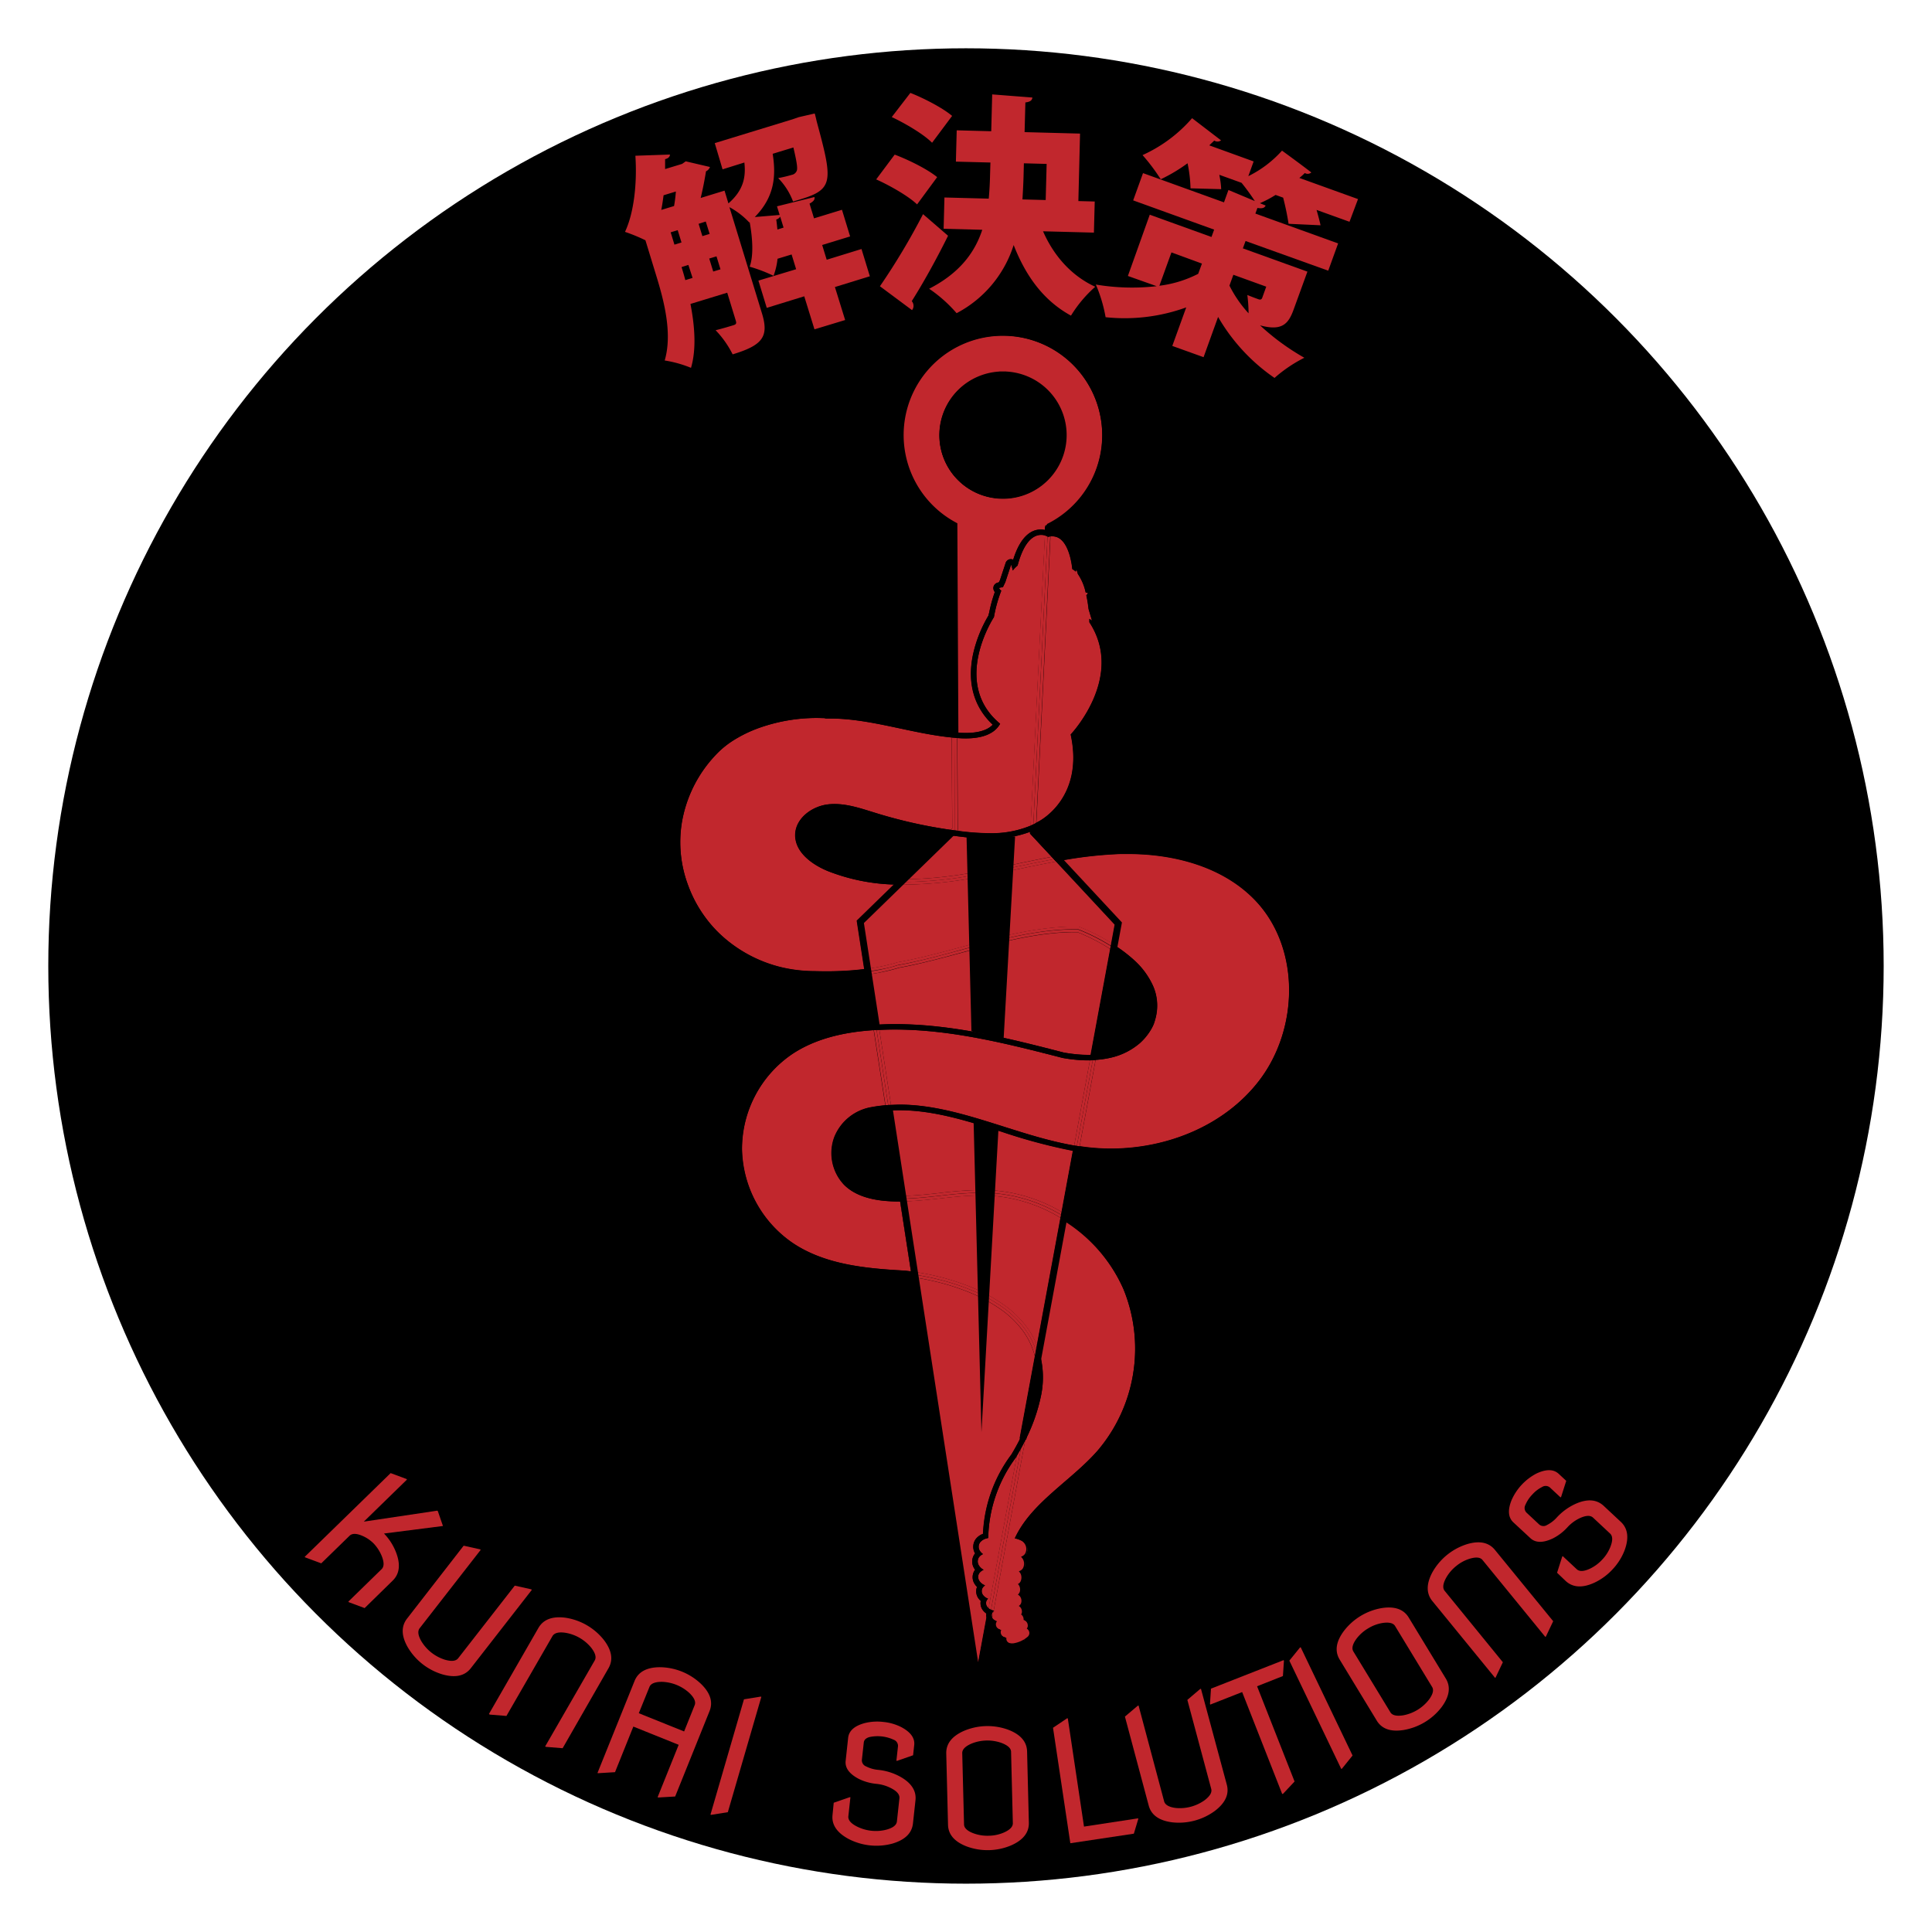 <svg viewBox="0 0 566.93 566.93" xmlns="http://www.w3.org/2000/svg"><circle cx="283.46" cy="283.46" r="269.29"/><path d="m89.4 456.86 25.23-24.59 4.63 1.72.17.17-12.67 12.35 21.57-3.22.16.17 1.49 4.33-17.3 2.21a16.45 16.45 0 0 1 3.5 5.44q2.11 5.39-.94 8.37l-8.24 8.07-4.63-1.72-.16-.17 9.77-9.53c.77-.75.77-2.07 0-3.95a12 12 0 0 0 -2.29-3.54 10.37 10.37 0 0 0 -3.16-2.2c-1.86-.85-3.21-.88-4-.07l-8.26 8.05-4.71-1.75z" fill="#c1272d"/><path d="m136.06 453.57 4.82 1.07.18.15-17.91 23c-.66.85-.48 2.16.55 3.91a12.44 12.44 0 0 0 6.82 5.32q2.94.86 3.93-.42l16.61-21.31 4.82 1.08.19.15-17.91 23q-2.64 3.39-8.21 1.85a17.68 17.68 0 0 1 -10.3-8q-2.85-5-.2-8.41z" fill="#c1272d"/><path d="m143.48 502.94 14.52-25.24q2.15-3.72 7.87-3a17.75 17.75 0 0 1 11.32 6.52q3.51 4.58 1.37 8.3l-13.46 23.48-4.93-.4-.2-.12 14.55-25.24c.54-.93.17-2.2-1.09-3.8a12.4 12.4 0 0 0 -7.49-4.31q-3-.45-3.84 1l-13.49 23.4-4.92-.4z" fill="#c1272d"/><path d="m175.32 520.28 10.88-27q1.61-4 7.38-4.05a17.8 17.8 0 0 1 12.11 4.88q4.13 4 2.52 8l-10.09 25.06-4.93.29-.22-.09 6.18-15.37-13.3-5.35-5.38 13.38-4.93.3zm12.13-17.55 13.3 5.35 3.1-7.72c.4-1-.13-2.2-1.61-3.61a12.5 12.5 0 0 0 -8-3.23c-2 0-3.26.49-3.66 1.49z" fill="#c1272d"/><path d="m208.48 532.49 9.83-33.84 4.88-.79.22.07-9.83 33.84-4.87.78z" fill="#c1272d"/><path d="m244.65 529 4.67-1.62h.23l-.61 5.6c-.11 1.08.73 2.09 2.53 3a12.39 12.39 0 0 0 8.6.93c2-.54 3-1.35 3.12-2.42l.74-6.8c.11-1.09-.73-2.1-2.53-3a11.66 11.66 0 0 0 -4.22-1.23 15 15 0 0 1 -5.18-1.46q-4.19-2.21-3.85-5.29l.73-6.75q.34-3.12 4.89-4.34a15.06 15.06 0 0 1 5.43-.33 14.82 14.82 0 0 1 5.22 1.49q4.19 2.21 3.85 5.29l-.33 3-4.66 1.62h-.24l.47-4.27a1.92 1.92 0 0 0 -1.27-1.91 11.29 11.29 0 0 0 -7.12-.78c-1 .29-1.57.82-1.65 1.6l-.56 5.11a1.92 1.92 0 0 0 1.27 1.91 9.54 9.54 0 0 0 3.5 1 16.9 16.9 0 0 1 6.36 1.94q5.06 2.77 4.6 7l-.74 6.79c-.31 2.84-2.31 4.8-6 5.9a17.8 17.8 0 0 1 -13-1.41q-5.06-2.78-4.6-7z" fill="#c1272d"/><path d="m278.19 535.46-.52-20.9q-.1-4.3 5.17-6.64a17.73 17.73 0 0 1 13.05-.33c3.59 1.38 5.43 3.51 5.5 6.37l.52 20.91q.1 4.29-5.17 6.63a17.73 17.73 0 0 1 -13.05.33c-3.59-1.38-5.43-3.5-5.5-6.37zm4.7-.12c0 1.07 1 2 2.91 2.68a11.8 11.8 0 0 0 4.34.66 11.49 11.49 0 0 0 4.3-.88c1.88-.8 2.8-1.74 2.77-2.82l-.52-20.9q0-1.59-2.91-2.67a12.43 12.43 0 0 0 -8.64.21c-1.88.8-2.8 1.74-2.78 2.82z" fill="#c1272d"/><path d="m314.08 540.88-5.08-33.88 4.11-2.76h.23l4.75 31.76 15.91-2.43v.24l-1.28 4.27z" fill="#c1272d"/><path d="m330.1 503.72 3.77-3.19.23-.06 7.51 28.14c.28 1 1.43 1.69 3.45 1.93a12.52 12.52 0 0 0 8.36-2.23q2.44-1.83 2-3.39l-7-26.1 3.76-3.2.23-.06 7.59 28.15q1.11 4.14-3.47 7.66a17.86 17.86 0 0 1 -12.62 3.37c-3.82-.51-6.09-2.15-6.83-4.91z" fill="#c1272d"/><path d="m376.25 526.43-11.75-29.91-9.36 3.68-.08-.22.29-4.46 21.32-8.37.09.22-.3 4.45-7.58 3 11 27.95-3.38 3.6z" fill="#c1272d"/><path d="m393.58 519.08-15.23-31.78 3.11-3.84.21-.1 15.23 31.78-3.11 3.86z" fill="#c1272d"/><path d="m404 504.9-10.88-17.9q-2.24-3.68 1.18-8.33a17.72 17.72 0 0 1 11.16-6.79q5.7-.89 7.93 2.79l10.86 17.87q2.24 3.66-1.17 8.33a17.76 17.76 0 0 1 -11.16 6.78q-5.7.92-7.92-2.75zm4-2.44c.55.91 1.83 1.2 3.85.87a12.39 12.39 0 0 0 7.39-4.49q1.85-2.44 1-3.82l-10.86-17.87c-.55-.91-1.84-1.2-3.86-.87a11.68 11.68 0 0 0 -4.09 1.58 11.83 11.83 0 0 0 -3.3 2.91c-1.22 1.63-1.56 2.9-1 3.83z" fill="#c1272d"/><path d="m438.74 492.38-18.43-22.56q-2.71-3.33 0-8.42a17.78 17.78 0 0 1 10.12-8.26q5.52-1.67 8.25 1.67l17.09 20.92-2.12 4.46-.19.15-18.42-22.56q-1-1.26-3.94-.33a11.62 11.62 0 0 0 -3.84 2.13 11.79 11.79 0 0 0 -2.86 3.34q-1.49 2.67-.46 3.92l17.06 20.93-2.12 4.46z" fill="#c1272d"/><path d="m456.91 461.51 1.5-4.71.16-.17 4.12 3.85q1.19 1.11 3.95-.2a11.79 11.79 0 0 0 3.52-2.63 11.58 11.58 0 0 0 2.38-3.69c.75-1.9.72-3.21-.07-3.95l-5-4.67q-1.2-1.12-4 .2a11.79 11.79 0 0 0 -3.52 2.63 14.65 14.65 0 0 1 -4.32 3.29q-4.28 2-6.54-.09l-5-4.64q-2.29-2.14-.54-6.51a16.13 16.13 0 0 1 7.32-7.83q4.26-2 6.53.1l2.2 2.05-1.5 4.7-.16.17-3.14-2.93a1.93 1.93 0 0 0 -2.29-.13 9.63 9.63 0 0 0 -2.88 2.22 9.86 9.86 0 0 0 -2 3 1.93 1.93 0 0 0 .29 2.28l3.76 3.51a1.91 1.91 0 0 0 2.29.13 9.68 9.68 0 0 0 2.87-2.21 17 17 0 0 1 5.37-3.93q5.25-2.39 8.4.55l5 4.67q3.12 2.91 1.12 8.34a17.12 17.12 0 0 1 -3.55 5.62 16.92 16.92 0 0 1 -5.37 3.92q-5.25 2.39-8.4-.55z" fill="#c1272d"/><path d="m256.51 240.11-1.22-.38c-3.44-1.08-7-2.19-10.43-2.19a15.35 15.35 0 0 0 -1.68.09c-3.89.44-8.16 3.35-8.25 7.29-.13 5.26 6.61 8.4 8.69 9.24a56.5 56.5 0 0 0 20.53 3.84l13.42-13.06a145.64 145.64 0 0 1 -21.06-4.83z" fill="none"/><path d="m303.84 409.53a25.09 25.09 0 0 0 .59-6.31l-2.29 12.36a45 45 0 0 0 1.7-6.05z" fill="none"/><path d="m311.1 127.67a16.89 16.89 0 0 0 -16.87-16.79h-.09a16.88 16.88 0 0 0 .08 33.76h.09a16.9 16.9 0 0 0 16.79-16.97z" fill="none"/><path d="m325.75 308.82a18.22 18.22 0 0 0 7.65-3.82 14.68 14.68 0 0 0 2.74-3.19 11.45 11.45 0 0 0 .92-1.75 17.18 17.18 0 0 0 .6-2 12.81 12.81 0 0 0 -.78-8.06 21.18 21.18 0 0 0 -5.17-7 38.6 38.6 0 0 0 -4.38-3.5l-5.55 30a25.56 25.56 0 0 0 3.97-.68z" fill="none"/><path d="m246.29 334.26a12 12 0 0 0 2.51 12.28c2.3 2.29 5.85 3.7 10.54 4.19a43.77 43.77 0 0 0 4.55.22h.11l-3.87-25c-1.35.11-2.68.29-4 .52a12.76 12.76 0 0 0 -9.84 7.79z" fill="none"/><path d="m312.13 308.86a44.62 44.62 0 0 0 4.62.59c.87.06 1.74.09 2.57.09h.81l5.74-31c-.52-.33-1.05-.66-1.6-1a57.9 57.9 0 0 0 -8.12-4h-.64c-1.53 0-3.13.06-4.76.18-9.49.71-18.92 3.25-28 5.71-5.22 1.41-10.61 2.87-16 4-1 .2-1.95.39-2.95.57l-.23.07q-.51.17-1 .3c-1.48.41-3.07.77-4.72 1.09-.75.13-1.51.26-2.28.37l2.29 14.85c1.57-.08 3.15-.13 4.75-.13 17.11-.05 34.33 4.39 49.52 8.31z" fill="#c1272d"/><path d="m283.48 215.06c2.66 0 6-.45 7.86-2.43-5.57-5.23-7.56-12.37-5.76-20.73a38.61 38.61 0 0 1 4.55-11.37 1.61 1.61 0 0 1 .08-.48l.07-.21a41.11 41.11 0 0 1 1.67-6.11 3.39 3.39 0 0 1 -.29-.53 1.62 1.62 0 0 1 .88-2.16 5.3 5.3 0 0 1 .61-.19c.1-.21.2-.42.31-.63l1.67-5.06a1.6 1.6 0 0 1 1.49-1.1 1.59 1.59 0 0 1 .72.17c2.26-7.29 5.62-8.87 8.1-8.87a5.49 5.49 0 0 1 1.2.14l.06-1.22.43-.21a29.32 29.32 0 1 0 -27-.53l.42.23.3 61.17 1.16.08c.55.03.99.04 1.47.04zm-7.74-87.21a18.49 18.49 0 0 1 18.39-18.58h.1a18.49 18.49 0 0 1 .09 37h-.1a18.47 18.47 0 0 1 -18.48-18.39z" fill="#c1272d"/><path d="m289.44 473.46a4.29 4.29 0 0 1 -.87-.77 3.44 3.44 0 0 1 -.78-2.93 3.93 3.93 0 0 1 -.53-.55 3.54 3.54 0 0 1 -.56-3.55 4.4 4.4 0 0 1 -.65-.79 3.66 3.66 0 0 1 -.06-4.06c0-.07.09-.13.13-.19s-.21-.3-.3-.46a3.81 3.81 0 0 1 .18-4.16l.12-.14a3.84 3.84 0 0 1 .17-4.22 4.72 4.72 0 0 1 2.14-1.55 41.86 41.86 0 0 1 8.07-22.93l.2-.27.07-.09q1.38-2.31 2.51-4.54l4.45-24.05a22 22 0 0 0 -3.25-7.21 27.86 27.86 0 0 0 -7-6.89 45.58 45.58 0 0 0 -8.93-4.82 67.08 67.08 0 0 0 -9.84-3.17q-2.76-.66-5.44-1.11l17.63 114 2.62-14.15a3.07 3.07 0 0 1 -.08-1.4z" fill="#c1272d"/><path d="m282.16 245.54q-1.29-.15-2.58-.33l-13.14 12.79a118.8 118.8 0 0 0 19.21-2c4.15-.74 8.37-1.61 12.45-2.47 3.47-.72 7-1.45 10.53-2.11l-6.34-6.8v-.34-.21a32.35 32.35 0 0 1 -12 2 69.12 69.12 0 0 1 -8.13-.53z" fill="#c1272d"/><path d="m263.92 325.77q-1.12 0-2.22.06l3.87 25.08c3.38-.1 6.81-.46 10.14-.83a111.89 111.89 0 0 1 12.21-.9c.88 0 1.74 0 2.57.06a46.54 46.54 0 0 1 21.1 6.43l3.32-18a165 165 0 0 1 -21-5.61c-10.28-3.22-20.01-6.29-29.99-6.29z" fill="#c1272d"/><path d="m279.83 154.25a30.18 30.18 0 1 1 27.69.54v.94l.3.12h.5v-.5a30.94 30.94 0 0 0 -14.07-58.5h-.16a31 31 0 0 0 -15.09 57.87l.3 60.08.8.08z"/><path d="m311.91 127.67a17.69 17.69 0 1 0 -17.59 17.77 17.68 17.68 0 0 0 17.59-17.77zm-17.69 17a16.88 16.88 0 0 1 -.08-33.76h.09a16.88 16.88 0 0 1 .08 33.76z"/><path d="m303.11 244.32 6.45 6.93.95-.17-6.58-7.08v-.67c-.27.13-.55.24-.83.36z"/><path d="m304.43 403.22a23.47 23.47 0 0 0 -.28-2.92l-3.53 19.08c.57-1.28 1.08-2.54 1.52-3.8z"/><path d="m312.33 356.11.73.46 3.44-18.57c-.26 0-.53-.07-.79-.12z"/><path d="m264 351h.81l-3.87-25.05-.81.06z"/><path d="m327.33 279.45-.73-.5-5.6 30.55.83-.07z"/><path d="m254.71 285.89-.8.1 2.27 14.72h.81z"/><path d="m264.15 258h1.13l13.29-12.93-1-.15z"/><path d="m290.39 476.3a3.33 3.33 0 0 1 -.25-.28l-3.29 17.81-18.39-119-.84-.13 19.16 123.91 3.94-21.34a3.35 3.35 0 0 1 -.07-.77z"/><path d="m255.51 285.78-.8.11 2.29 14.78h.81z"/><path d="m286.92 489-17.63-114-.83-.13 18.39 119 3.29-17.87a3.25 3.25 0 0 1 -.6-1.15z"/><path d="m326.6 279-.73-.47-5.74 31h.82z"/><path d="m294.32 146.24a18.49 18.49 0 0 0 -.09-37h-.1a18.49 18.49 0 0 0 .09 37zm-17.78-18.39a17.69 17.69 0 1 1 17.78 17.59 17.68 17.68 0 0 1 -17.78-17.59z"/><path d="m304.15 400.3a21.31 21.31 0 0 0 -.43-2.11l-4.45 24.05c.49-1 .93-1.91 1.35-2.86z"/><path d="m280.63 153.77-.42-.23a29.37 29.37 0 1 1 27 .53l-.43.21-.06 1.22a5.08 5.08 0 0 1 .8.23v-.94a30.13 30.13 0 1 0 -27.69-.54l.29 60.63.81.06z"/><path d="m264.76 350.93h.81l-3.87-25.08-.81.05z"/><path d="m302.31 244.28v.34l6.34 6.8.93-.17-6.45-6.93v-.61c-.27.12-.54.25-.82.36z"/><path d="m265.28 258h1.16l13.14-12.79-1-.14z"/><path d="m311.59 355.67.74.44 3.38-18.28-.8-.12z"/><g fill="#c1272d"><path d="m328.84 271.27-1.19 6.46a42.13 42.13 0 0 1 5.16 4 22.91 22.91 0 0 1 5.55 7.53 14.39 14.39 0 0 1 .86 9.06 18.48 18.48 0 0 1 -.66 2.23 13.56 13.56 0 0 1 -1.06 2 16.76 16.76 0 0 1 -3 3.54 19.79 19.79 0 0 1 -8.33 4.22 27 27 0 0 1 -4.66.69l-4.69 25.32 1.62.22a59.6 59.6 0 0 0 7.56.48c16.61 0 33.39-6.8 43.47-19.91 11.61-15.1 12.18-38.59-.76-52.57-9.38-10.12-23.82-14-37.69-14-.71 0-1.43 0-2.14 0a121.82 121.82 0 0 0 -17 1.87l17.11 18.39z"/><path d="m304.73 241.11s13.6-6.67 9.49-25.57c0 0 16-16.85 5.48-32.94 0 0 0-.38 0-1a5.58 5.58 0 0 0 .77.49l-1-3.35a40.11 40.11 0 0 0 -.66-4.06 2 2 0 0 0 .48-.63 2.8 2.8 0 0 0 -.67-.18 15.17 15.17 0 0 0 -2.29-5.42l-.41-1.36c-.09.21-.16.43-.23.65a4.34 4.34 0 0 0 -1-.73s-.74-9.62-5.84-9.62a4 4 0 0 0 -.59 0l-4.14 84.06c.16-.1.39-.21.61-.34z"/><path d="m305.41 409.88a52 52 0 0 1 -4.59 12.84l-9.23 49.88h.11l-.17.17-.36 1.92a1.48 1.48 0 0 0 .31.42 2.42 2.42 0 0 0 1.08.62 1.65 1.65 0 0 0 -.27.53 1.52 1.52 0 0 0 .51 1.57 2.4 2.4 0 0 0 1 .47 2.12 2.12 0 0 0 -.13.38 1.55 1.55 0 0 0 .65 1.53 2.2 2.2 0 0 0 1 .38v.05a1.37 1.37 0 0 0 .58 1.36 2 2 0 0 0 1.22.37 1.63 1.63 0 0 0 .31 0h.25l.49-.1c.32-.08.64-.17 1-.28a7.43 7.43 0 0 0 1.56-.74l.36.39-.29-.43.18-.1a10.19 10.19 0 0 0 .82-.61 1.49 1.49 0 0 0 .58-1.09 1.57 1.57 0 0 0 -.43-1.11 1.7 1.7 0 0 0 -.34-.26 1.31 1.31 0 0 0 .31-.84 1.77 1.77 0 0 0 -.5-1.27 1.74 1.74 0 0 0 -.74-.44 1.78 1.78 0 0 0 -.39-1.3 2 2 0 0 0 -.34-.31 1.17 1.17 0 0 0 .22-.52 2 2 0 0 0 -.31-1.42 1.82 1.82 0 0 0 -.59-.55 1.49 1.49 0 0 0 .2-.15 1.47 1.47 0 0 0 .51-.78 2.18 2.18 0 0 0 -.21-1.65 2 2 0 0 0 -.77-.76 1.62 1.62 0 0 0 .57-.82 2.41 2.41 0 0 0 -.18-1.78 2.19 2.19 0 0 0 -.37-.48l.13-.08a1.7 1.7 0 0 0 .71-.84 2.73 2.73 0 0 0 0-2 2.43 2.43 0 0 0 -.57-.81 4.44 4.44 0 0 0 .49-.24 1.79 1.79 0 0 0 .8-.85 2.85 2.85 0 0 0 .08-2.11 2.68 2.68 0 0 0 -.74-1.07 3.58 3.58 0 0 0 .48-.24 1.91 1.91 0 0 0 .82-.86 2.88 2.88 0 0 0 .08-2.16 3 3 0 0 0 -1.8-1.71 6.09 6.09 0 0 0 -1.71-.55c4.81-10.47 16.4-16.78 24.22-25.65a46.18 46.18 0 0 0 7.71-47.37 45.37 45.37 0 0 0 -17-20.07l-7.38 39.85a26.34 26.34 0 0 1 .07 11.67z"/><path d="m263.89 352.56a46.75 46.75 0 0 1 -4.72-.23c-4.19-.44-8.51-1.67-11.5-4.65a13.52 13.52 0 0 1 -2.89-14 14.31 14.31 0 0 1 11-8.83c1.34-.25 2.68-.42 4-.54l-3.41-22h-.16c-8.44.56-17 2.42-24 7.17a33.67 33.67 0 0 0 -14.51 27.8 34.13 34.13 0 0 0 15 27.56c9.33 6.19 21 7.35 32.21 8l.71.05c.57.06 1.13.14 1.69.21l-3.17-20.51z"/><path d="m262.53 259.56a57.42 57.42 0 0 1 -19.53-3.91c-4.77-1.93-9.82-5.62-9.69-10.77.12-4.77 4.94-8.32 9.68-8.85a16.56 16.56 0 0 1 1.86-.1c4.11 0 8.16 1.42 12.12 2.64a142.11 142.11 0 0 0 22 4.94l.44-.43-.13-26.66c-12-1.19-23.87-5.57-35.71-5.57h-1.3a1 1 0 0 0 -.39-.11c-.75 0-1.5-.05-2.25-.05a50.6 50.6 0 0 0 -16.41 2.75 38.42 38.42 0 0 0 -8.55 4.16 27 27 0 0 0 -3.75 3 39.55 39.55 0 0 0 -3.18 3.54 38 38 0 0 0 -7.67 17.19 36.06 36.06 0 0 0 1.93 18.67 37.23 37.23 0 0 0 4.4 8.38 36.47 36.47 0 0 0 6.34 7 40 40 0 0 0 16.72 8.47 42.88 42.88 0 0 0 9.35 1.1c1.19 0 2.39.05 3.58.05 1.93 0 3.85-.05 5.78-.16s3.66-.27 5.48-.5l-2.17-14.09z"/><path d="m298.09 427.7c-.1.13-.21.26-.31.4a40.91 40.91 0 0 0 -7.78 23.19 4.35 4.35 0 0 0 -.46.11 3.49 3.49 0 0 0 -1.94 1.19 2.23 2.23 0 0 0 -.08 2.43 3.52 3.52 0 0 0 .95 1 2.88 2.88 0 0 0 -1.16.89 2.21 2.21 0 0 0 -.08 2.38 3.49 3.49 0 0 0 1.44 1.34 2.91 2.91 0 0 0 -1.31 1 2.08 2.08 0 0 0 .05 2.26 3.41 3.41 0 0 0 1.63 1.29h.06a2.4 2.4 0 0 0 -.81.86 1.9 1.9 0 0 0 .24 2.05 2.94 2.94 0 0 0 1.42 1 2.48 2.48 0 0 0 -.42.56 1.8 1.8 0 0 0 .28 1.93 2.13 2.13 0 0 0 .3.3l8.27-44.68z"/><path d="m281.05 243.78 1.3.17a70.32 70.32 0 0 0 8 .53 30 30 0 0 0 12.09-2.21l4.19-85.14a4 4 0 0 0 -1.12-.16c-2 0-4.91 1.45-6.92 9a8.36 8.36 0 0 0 -1.41 1.46 10.19 10.19 0 0 0 -.49-1.74l-1.69 5.15c-.24.47-.48 1-.72 1.51h-.12a2.69 2.69 0 0 0 -1 .19 1.81 1.81 0 0 0 .66.79 40.25 40.25 0 0 0 -2 6.9l-.1.3h.05c0 .18-.07.36-.11.56 0 0-12.68 19.31 1.82 31.29-1.85 3.36-6.08 4.29-10 4.29-.5 0-1 0-1.48 0l-1.06-.08.13 27.21z"/><path d="m262.08 282.77c.44-.12.87-.26 1.3-.39q1.51-.27 3-.57c14.81-3.06 29.17-8.6 44.25-9.72 1.62-.13 3.25-.19 4.88-.19h.95a57.74 57.74 0 0 1 8.63 4.2c.37.22.73.45 1.09.68l1-5.42-17.26-18.55c-8 1.45-16 3.34-24 4.77a118.68 118.68 0 0 1 -20.43 2h-.71l-11.58 11.3 2.06 13.31c.75-.11 1.49-.23 2.24-.37 1.5-.29 3.07-.63 4.58-1.05z"/><path d="m287.92 350.79c-7.37 0-14.74 1.48-22.1 1.72l3.18 20.81c2 .33 4.07.73 6.07 1.21a70.5 70.5 0 0 1 10.08 3.25 47.3 47.3 0 0 1 9.24 5 29.9 29.9 0 0 1 7.37 7.3 23.41 23.41 0 0 1 2.54 4.79l6.93-37.48a44.77 44.77 0 0 0 -20.86-6.53q-1.21-.07-2.45-.07z"/><path d="m319.32 311.15c-.89 0-1.79 0-2.69-.1a43.84 43.84 0 0 1 -4.84-.61c-16.23-4.19-32.64-8.33-49.24-8.33q-2.25 0-4.5.12l3.4 22c.82 0 1.65-.07 2.47-.07 17.14 0 33.93 9 51.29 12l4.62-25z"/><path d="m304.06 241.47 4.14-84.06a5.19 5.19 0 0 0 -.64.13l-.17-.1-4.16 84.47z"/><path d="m326.92 277.24.73.49 1.19-6.46.08-.4-17.11-18.39-.94.17 17.18 18.47z"/><path d="m263.66 259.59c-.38 0-.76 0-1.13 0l-11 10.75 2.17 14.09.8-.1-2.12-13.7z"/><path d="m260.64 324.29-3.4-22h-.81l3.41 22z"/><path d="m320.65 311.12-4.65 25.14.79.13 4.69-25.32z"/><path d="m291.11 473.43a1.58 1.58 0 0 0 .09 1.28l.36-1.92a1.89 1.89 0 0 0 -.45.64z"/><path d="m264.2 352.56 3.17 20.51.83.12-3.2-20.66z"/><path d="m279 243.51 1 .13.23-.22-.13-26.93-.8-.07.13 26.66z"/><path d="m305.36 398.16 7.38-39.85-.73-.47-7.14 38.55c.19.61.35 1.18.49 1.77z"/><path d="m299.56 425.13-8.74 47.25a4 4 0 0 0 .45.16l.32.06 9.23-49.88c-.41.81-.82 1.62-1.26 2.41z"/><path d="m319.83 311.14-4.62 25 .79.13 4.65-25.14z"/><path d="m265 352.53 3.19 20.66.84.13-3.22-20.81z"/><path d="m298.35 427.25-8.27 44.68a2.82 2.82 0 0 0 .74.45l8.74-47.25c-.4.72-.8 1.42-1.21 2.12z"/><path d="m304.87 396.39 7.13-38.55-.74-.46-6.93 37.48c.21.5.38 1.02.54 1.53z"/><path d="m327.18 271.37-1 5.42.74.45 1.13-6.12-17.18-18.47-.95.17z"/><path d="m264.79 259.61h-1.13l-11.32 11 2.12 13.7.8-.11-2.06-13.31z"/><path d="m280 243.64 1 .14-.13-27.21-.81-.06.13 26.93z"/><path d="m261.45 324.23-3.4-22h-.81l3.4 22z"/><path d="m303.23 241.91 4.16-84.47a4.29 4.29 0 0 0 -.79-.31l-4.19 85.14c.27-.12.59-.27.82-.36z"/></g><path d="m369.86 263.52c-8.69-9.38-22.49-14.52-38.86-14.52-.72 0-1.46 0-2.19 0a126 126 0 0 0 -18.29 2.08l.65.71a123.48 123.48 0 0 1 17.66-2h2.18c16.15 0 29.74 5.07 38.27 14.28 12.66 13.68 13 37.73.81 53.61-9.74 12.66-26.23 20.22-44.11 20.22a60.94 60.94 0 0 1 -7.66-.48c-.55-.07-1.11-.16-1.66-.25l-.15.79c.57.09 1.14.19 1.71.26a62.55 62.55 0 0 0 7.76.49c18.13 0 34.86-7.68 44.74-20.54a45.29 45.29 0 0 0 9.16-27.69c-.03-10.48-3.59-20.01-10.02-26.96z"/><path d="m331.71 283a21.18 21.18 0 0 1 5.17 7 12.81 12.81 0 0 1 .78 8.06 17.18 17.18 0 0 1 -.6 2 11.45 11.45 0 0 1 -.92 1.75 14.68 14.68 0 0 1 -2.74 3.19 18.22 18.22 0 0 1 -7.65 3.87 25.56 25.56 0 0 1 -4 .61l-.15.82a26.39 26.39 0 0 0 4.32-.65 19.18 19.18 0 0 0 8-4 16 16 0 0 0 2.88-3.37 11.6 11.6 0 0 0 1-1.9 14.56 14.56 0 0 0 .62-2.1 13.67 13.67 0 0 0 -.8-8.57 22.12 22.12 0 0 0 -5.37-7.26 40.7 40.7 0 0 0 -4.77-3.78l-.16.87a38.6 38.6 0 0 1 4.39 3.46z"/><path d="m308.79 156.56c5.11 0 6.35 7.76 6.59 9.87a.75.75 0 0 1 .48-.16.79.79 0 0 1 .73.57l.37 1.22a15.19 15.19 0 0 1 2.22 5.11 2.08 2.08 0 0 1 .32.12.81.81 0 0 1 .44.45.83.83 0 0 1 0 .64 2.66 2.66 0 0 1 -.34.53c.24 1.14.43 2.36.58 3.65l1 3.28a.83.83 0 0 1 -.26.86l-.16.1c9.2 15-3.57 30.56-5.69 33 3.92 19-9.86 26-10 26.05-.35.21-.71.39-1.08.58v.94c.52-.26 1-.54 1.54-.83a20.68 20.68 0 0 0 6.82-6.17c2.74-3.84 5.56-10.45 3.63-20.34a41.44 41.44 0 0 0 6.43-10.27c3.54-8.17 3.32-16-.6-22.81a1.59 1.59 0 0 0 .18-1.33l-1-3.21c-.14-1.15-.31-2.26-.51-3.3.07-.12.14-.24.2-.37a1.62 1.62 0 0 0 -.79-2.16 15.86 15.86 0 0 0 -2.16-4.86l-.33-1.1a1.59 1.59 0 0 0 -1.32-1.12c-.61-4.14-2.64-9.72-7.29-9.72-.17 0-.34 0-.51 0v.8a3.48 3.48 0 0 1 .51-.02z"/><path d="m243.62 254.16c-2.08-.84-8.82-4-8.69-9.24.09-3.94 4.36-6.85 8.25-7.29a15.35 15.35 0 0 1 1.68-.09c3.44 0 7 1.11 10.43 2.19l1.22.38a145.64 145.64 0 0 0 21.06 4.81l.73-.71a143.61 143.61 0 0 1 -21.55-4.87l-1.22-.38c-3.49-1.09-7.11-2.22-10.67-2.22a17 17 0 0 0 -1.77.09c-4.23.48-8.86 3.7-9 8.07-.14 5.78 7 9.12 9.19 10a56.85 56.85 0 0 0 20 3.86l.81-.79a56.5 56.5 0 0 1 -20.47-3.81z"/><path d="m303.84 409.53a45 45 0 0 1 -1.7 6.05l-.75 4a48.19 48.19 0 0 0 3.23-9.9 26 26 0 0 0 .35-9.41l-.54 2.91a25.09 25.09 0 0 1 -.59 6.35z"/><path d="m265.6 373.66-.68-.05c-11.26-.63-23.05-1.77-32.61-8.1a34.11 34.11 0 0 1 -.54-56.7c6.26-4.24 14.26-6.62 24.45-7.3h.09l-.13-.8c-10.34.68-18.47 3.11-24.85 7.43a34.92 34.92 0 0 0 .55 58c9.72 6.44 21.64 7.6 33 8.24h.4.26l2.08.27-.12-.83z"/><path d="m330.46 378.07a46.8 46.8 0 0 1 -7.85 48.22 99 99 0 0 1 -9.71 9.16c-5.6 4.82-10.9 9.39-13.95 15.41a4.72 4.72 0 0 1 .92.38 3.66 3.66 0 0 1 1.86 4.61.83.83 0 0 1 -.06.21 2.42 2.42 0 0 1 -.8 1 3 3 0 0 1 .27.57 3.76 3.76 0 0 1 0 2.5.83.83 0 0 1 -.06.21 2.44 2.44 0 0 1 -.84 1 1.15 1.15 0 0 1 .12.25 3.48 3.48 0 0 1 .11 2.36.85.85 0 0 1 0 .22 2.46 2.46 0 0 1 -.5.79 3.2 3.2 0 0 1 .28 2.11 1.36 1.36 0 0 1 0 .21 2.18 2.18 0 0 1 -.21.52 2.69 2.69 0 0 1 .34.47 3 3 0 0 1 .33 2 .75.75 0 0 1 0 .21 1.94 1.94 0 0 1 -.32.72l.09.13a2.72 2.72 0 0 1 .46 1.78.74.74 0 0 1 0 .21 1.7 1.7 0 0 1 0 .22 2.57 2.57 0 0 1 .55 1.3 2.14 2.14 0 0 1 .55.43 2.55 2.55 0 0 1 .72 1.59.73.73 0 0 1 0 .25 2.07 2.07 0 0 1 -.11.62 2.39 2.39 0 0 1 .56 1.34.73.73 0 0 1 0 .25 2.18 2.18 0 0 1 -.75 1.56l-.07.07c-.19.17-.35.29-.49.4a.82.82 0 0 1 -.27.8.84.84 0 0 1 -.52.18.81.81 0 0 1 -.51-.18 8.62 8.62 0 0 1 -1.15.49 10.17 10.17 0 0 1 -1 .3l-.52.11h-.26a2.32 2.32 0 0 1 -.44 0 2.83 2.83 0 0 1 -1.68-.51 2.19 2.19 0 0 1 -.92-1.45 3 3 0 0 1 -.66-.34 2.42 2.42 0 0 1 -1-2.07 3 3 0 0 1 -.53-.35 2.35 2.35 0 0 1 -.8-2.31 3.33 3.33 0 0 1 -.51-.4l-.29 1.54a3.23 3.23 0 0 0 1.11 1.81l.23.17a3.16 3.16 0 0 0 1.37 2.29 3.26 3.26 0 0 0 .4.24 3 3 0 0 0 1.18 1.55 3.68 3.68 0 0 0 2.11.64 4.89 4.89 0 0 0 .55-.05l.29-.05a5.6 5.6 0 0 0 .59-.12 11 11 0 0 0 1.1-.32 7 7 0 0 0 .88-.35 1.54 1.54 0 0 0 .52.09 1.62 1.62 0 0 0 1.6-1.4l.15-.12.11-.11.06-.06a2.94 2.94 0 0 0 1-2.1 1.41 1.41 0 0 0 -.05-.46 3.18 3.18 0 0 0 -.48-1.33 3 3 0 0 0 0-.43 1.3 1.3 0 0 0 0-.44 3.42 3.42 0 0 0 -.93-2 3.34 3.34 0 0 0 -.4-.35 3.69 3.69 0 0 0 -.43-1 1.22 1.22 0 0 0 0-.27 3.62 3.62 0 0 0 -.42-1.91 3 3 0 0 0 .17-.5 2.2 2.2 0 0 0 0-.36 3.88 3.88 0 0 0 -.45-2.47 1.63 1.63 0 0 0 -.11-.17.76.76 0 0 0 .06-.2 2.14 2.14 0 0 0 .06-.35 4.07 4.07 0 0 0 -.16-2.05 3 3 0 0 0 .32-.65 1.39 1.39 0 0 0 .09-.35 4.36 4.36 0 0 0 -.06-2.53 3.32 3.32 0 0 0 .61-.93 1.42 1.42 0 0 0 .11-.35 4.55 4.55 0 0 0 0-3 .76.76 0 0 0 0-.11 2.88 2.88 0 0 0 .56-.87 1.42 1.42 0 0 0 .11-.35 4.45 4.45 0 0 0 -2.28-5.51l-.16-.08c3-5.5 8.06-9.83 13.35-14.38a99.32 99.32 0 0 0 9.78-9.24 47.63 47.63 0 0 0 8-49.06 47 47 0 0 0 -18.14-21.19l-.16.85a46.17 46.17 0 0 1 17.38 20.84z"/><path d="m263.89 351a43.77 43.77 0 0 1 -4.55-.22c-4.69-.49-8.24-1.9-10.54-4.19a12 12 0 0 1 -2.51-12.28 12.76 12.76 0 0 1 9.82-7.8c1.29-.23 2.62-.41 4-.52l-.12-.8c-1.36.12-2.7.29-4 .53a13.54 13.54 0 0 0 -10.45 8.28 12.78 12.78 0 0 0 2.69 13.13c2.44 2.42 6.15 3.91 11 4.42a45.26 45.26 0 0 0 4.63.23h.18l-.04-.78z"/><path d="m248.23 285.7c-1.86.11-3.82.16-5.84.16-1.2 0-2.39 0-3.59-.05a43.08 43.08 0 0 1 -9.52-1.12 40.89 40.89 0 0 1 -17.05-8.64 37.4 37.4 0 0 1 -6.48-7.17 38.16 38.16 0 0 1 -4.49-8.55 36.62 36.62 0 0 1 -1.93-19.12 38.58 38.58 0 0 1 7.84-17.55 37.81 37.81 0 0 1 3.23-3.61 28.77 28.77 0 0 1 3.87-3.11 39.09 39.09 0 0 1 8.73-4.24 51 51 0 0 1 16.68-2.8h2.29a1.84 1.84 0 0 1 .51.1h1.14c6.9 0 13.89 1.49 20.66 2.93a138.72 138.72 0 0 0 15 2.64v-.81a142.07 142.07 0 0 1 -14.88-2.61c-6.8-1.45-13.84-2.95-20.82-2.95h-1a2.35 2.35 0 0 0 -.59-.1c-.77 0-1.56-.06-2.33-.06a52 52 0 0 0 -16.94 2.84 40.31 40.31 0 0 0 -8.91 4.34 29.25 29.25 0 0 0 -4 3.19 40.18 40.18 0 0 0 -3.33 3.72 39.36 39.36 0 0 0 -8 17.9 37.27 37.27 0 0 0 2 19.54 39.39 39.39 0 0 0 11.19 16 41.54 41.54 0 0 0 17.4 8.81 44 44 0 0 0 9.7 1.15c1.22 0 2.43.05 3.6.05 2 0 4-.06 5.88-.17s3.84-.28 5.63-.51l-.12-.79c-1.76.31-3.57.48-5.53.59z"/><path d="m283.48 215.87c3.08 0 7-.6 9-3.32-13.4-11.77-2.64-30-1.53-31.76v-.15a.66.66 0 0 1 0-.34l.08-.25a40.35 40.35 0 0 1 1.8-6.46 2.89 2.89 0 0 1 -.47-.72.81.81 0 0 1 .45-1.08 3.89 3.89 0 0 1 .86-.22c.16-.35.33-.7.5-1l1.7-5.12a.8.8 0 0 1 .74-.55.8.8 0 0 1 .75.51c0 .13.1.26.14.39l.3-.27c2.12-7.7 5.31-9.32 7.63-9.32a5 5 0 0 1 1.16.14v-.81a5.49 5.49 0 0 0 -1.2-.14c-2.48 0-5.84 1.58-8.1 8.87a1.59 1.59 0 0 0 -.72-.17 1.6 1.6 0 0 0 -1.49 1.1l-1.67 5.06c-.11.21-.21.42-.31.63a5.3 5.3 0 0 0 -.61.19 1.62 1.62 0 0 0 -.88 2.16 3.39 3.39 0 0 0 .29.53 41.11 41.11 0 0 0 -1.67 6.11l-.07.21a1.61 1.61 0 0 0 -.08.48 38.61 38.61 0 0 0 -4.55 11.37c-1.8 8.36.19 15.5 5.76 20.73-1.86 2-5.2 2.43-7.86 2.43-.45 0-.92 0-1.39 0l-1.16-.08v.8l1.12.09c.52-.06 1-.04 1.48-.04z"/><path d="m285.65 256a118.8 118.8 0 0 1 -19.21 2l-.84.81a115.33 115.33 0 0 0 20.19-2c4.16-.74 8.38-1.62 12.47-2.47 3.63-.75 7.31-1.52 11-2.2l-.64-.7c-3.55.66-7.06 1.39-10.53 2.11-4.09.84-8.29 1.71-12.44 2.45z" fill="#c1272d"/><path d="m288.73 469.46a3.78 3.78 0 0 1 -.86-.78 2.69 2.69 0 0 1 -.31-2.94 2.61 2.61 0 0 1 .17-.28 4 4 0 0 1 -1-1.06 2.86 2.86 0 0 1 0-3.15 3.26 3.26 0 0 1 .55-.62 3.76 3.76 0 0 1 -.7-.9 3 3 0 0 1 .13-3.27 3.14 3.14 0 0 1 .5-.53 3.54 3.54 0 0 1 -.35-.51 3 3 0 0 1 .14-3.32 4.25 4.25 0 0 1 2.26-1.45 41.29 41.29 0 0 1 7.94-23l.29-.38c.48-.79.93-1.58 1.37-2.36l.48-2.64q-1.12 2.24-2.51 4.54l-.07.09-.2.27a41.86 41.86 0 0 0 -8.07 22.93 4.72 4.72 0 0 0 -2.14 1.55 3.84 3.84 0 0 0 -.17 4.22l-.18.13a3.81 3.81 0 0 0 -.17 4.18c.09.16.2.31.3.46s-.09.12-.13.19a3.66 3.66 0 0 0 .06 4.06 4.4 4.4 0 0 0 .65.79 3.54 3.54 0 0 0 .56 3.55 3.93 3.93 0 0 0 .53.55 3.44 3.44 0 0 0 .78 2.93 4.29 4.29 0 0 0 .87.77 3.07 3.07 0 0 0 .1 1.41l.38-2.08a3.36 3.36 0 0 1 -.76-.65 2.58 2.58 0 0 1 -.44-2.7z"/><path d="m312 309.66a46.42 46.42 0 0 0 4.7.59c.89.06 1.78.1 2.63.1h.66l.15-.81h-.81c-.83 0-1.7 0-2.57-.09a44.62 44.62 0 0 1 -4.62-.59c-15.19-3.92-32.41-8.36-49.58-8.36-1.6 0-3.18.05-4.75.13l.12.8c1.53-.08 3.07-.13 4.63-.13 17.08 0 34.27 4.44 49.44 8.36z"/><path d="m284.57 379.27a45.58 45.58 0 0 1 8.93 4.82 27.86 27.86 0 0 1 7 6.89 22 22 0 0 1 3.25 7.21l.33-1.77a22.78 22.78 0 0 0 -2.91-5.89 29 29 0 0 0 -7.17-7.1 47.23 47.23 0 0 0 -9.09-4.91 68.72 68.72 0 0 0 -10-3.2c-1.95-.47-3.87-.85-5.75-1.16l.12.83q2.68.45 5.44 1.11a67.08 67.08 0 0 1 9.85 3.17z" fill="#c1272d"/><path d="m262.51 284.32q.51-.13 1-.3l.23-.07c1-.18 2-.37 2.95-.57 5.39-1.11 10.78-2.57 16-4 9.12-2.46 18.55-5 28-5.71 1.63-.12 3.23-.18 4.76-.18h.64a57.9 57.9 0 0 1 8.12 4c.55.33 1.08.66 1.6 1l.16-.85c-.44-.28-.89-.56-1.35-.83a57.69 57.69 0 0 0 -8.38-4.09h-.79c-1.55 0-3.18.07-4.82.19-9.56.71-19 3.27-28.19 5.74-5.21 1.4-10.59 2.86-15.95 4-1 .21-2 .4-3 .57l-.29.09-1 .3c-1.46.4-3 .76-4.64 1.07-.74.13-1.5.26-2.27.37l.13.79c.77-.11 1.53-.24 2.28-.37 1.74-.38 3.3-.74 4.81-1.15z" fill="#c1272d"/><path d="m282.25 244.74c-.64-.07-1.29-.16-1.93-.25l-.74.72q1.29.18 2.58.33a69.12 69.12 0 0 0 8.16.55 32.35 32.35 0 0 0 12-2v-.89a31.18 31.18 0 0 1 -12 2.1 67.51 67.51 0 0 1 -8.07-.56z"/><path d="m263.92 325c-.79 0-1.57 0-2.35.06l.13.8q1.1-.06 2.22-.06c10 0 19.71 3.07 30 6.33a165 165 0 0 0 21 5.61l.15-.79a162.8 162.8 0 0 1 -20.89-5.59c-9.92-3.16-20.18-6.36-30.26-6.36z"/><path d="m287.92 349.18a111.89 111.89 0 0 0 -12.21.9c-3.33.37-6.76.73-10.14.83l.13.8c3.37-.1 6.78-.47 10.1-.83a110.42 110.42 0 0 1 12.12-.9c.87 0 1.72 0 2.53.07a45.54 45.54 0 0 1 21 6.46l.16-.84a46.54 46.54 0 0 0 -21.1-6.43c-.85-.04-1.71-.06-2.59-.06z" fill="#c1272d"/><path d="m290.94 475.7a2.28 2.28 0 0 1 -.57-.9l-.23 1.22a3.33 3.33 0 0 0 .25.28l.26.23a3.35 3.35 0 0 0 .07.77l.29-1.54z"/><path d="m300.62 419.38-.57 3.11c.48-1 .93-1.92 1.34-2.87l.75-4c-.44 1.22-.95 2.48-1.52 3.76z"/><path d="m264.07 351.75h.82l-.13-.8h-.81z"/><path d="m260.08 325.94.81-.06-.12-.8-.81.06z"/><path d="m315.85 337-.14.79c.26.05.53.08.79.12l.15-.79z"/><path d="m268.33 374-.83-.12.12.83.84.13z"/><path d="m312.17 357 .73.46.16-.85-.73-.46z"/><path d="m327.33 279.45.16-.87-.73-.49-.16.86z"/><path d="m304.43 403.22.54-2.91c-.11-.72-.25-1.44-.42-2.15l-.4 2.14a23.47 23.47 0 0 1 .28 2.92z"/><path d="m257.12 301.47-.13-.8h-.81l.13.8z"/><path d="m310.22 252 .94-.16-.65-.71-.95.17z"/><path d="m321 309.5-.15.81.83-.06.15-.82z"/><path d="m303.19 242.82-.05.89c.28-.12.56-.23.83-.36v-.94c-.23.14-.5.28-.78.41z"/><path d="m264.15 258-.81.79h1.13l.81-.79z"/><path d="m278.57 245.07.73-.71-1-.15-.73.71z"/><path d="m307.48 155.73v.84l.24.11c.19 0 .38-.06.56-.08v-.8c-.17 0-.33 0-.5 0z"/><path d="m280.13 215.68v-.8l-.8-.08v.81z"/><path d="m254.58 285.09-.79.11.12.79.8-.1z"/><path d="m265.28 258-.81.79h1 .1l.84-.81h-1.16z"/><path d="m260.89 325.88.81-.05-.13-.8-.8.05z"/><path d="m264.89 351.73h.81l-.13-.8h-.81z"/><path d="m280.93 214.94-.81-.06v.8l.8.06z"/><path d="m257.8 300.63h-.81l.13.8h.8z"/><path d="m321 309.5h-.82l-.15.81h.82z"/><path d="m311.43 356.51.74.45.16-.85-.74-.44z"/><path d="m255.38 285-.8.1.13.8.8-.11z"/><path d="m314.91 337.71.8.12.14-.79-.79-.12z"/><path d="m309.27 252.12 1-.17-.66-.7-.93.17z"/><path d="m304.55 398.16c-.15-.59-.31-1.16-.5-1.74l-.33 1.77a21.31 21.31 0 0 1 .43 2.11z"/><path d="m306.64 156.31a5.8 5.8 0 0 1 .8.26v-.84a5.08 5.08 0 0 0 -.8-.23z"/><path d="m300.62 419.38c-.42.95-.86 1.9-1.35 2.86l-.48 2.64c.44-.8.86-1.6 1.26-2.39z"/><path d="m290.37 473.12s0 0 0-.05a3.64 3.64 0 0 1 -.47-.28l-.38 2.08a3.25 3.25 0 0 0 .6 1.15l.23-1.22a2.27 2.27 0 0 1 .02-1.68z"/><path d="m326.76 278.09-.73-.46-.16.85.73.47z"/><path d="m269.17 374.16-.84-.14.13.84.83.13z"/><path d="m278.57 245.07 1 .14.74-.72-1-.13z"/><path d="m302.32 244.07c.28-.11.55-.24.82-.36l.05-.89-.83.36z"/><path d="m332.26 282.36a22.12 22.12 0 0 1 5.37 7.26 13.67 13.67 0 0 1 .8 8.57 14.56 14.56 0 0 1 -.62 2.1 11.6 11.6 0 0 1 -1 1.9 16 16 0 0 1 -2.88 3.37 19.18 19.18 0 0 1 -8 4 26.39 26.39 0 0 1 -4.32.65l-.15.82a27 27 0 0 0 4.66-.69 19.79 19.79 0 0 0 8.33-4.22 16.76 16.76 0 0 0 3-3.54 13.56 13.56 0 0 0 1.06-2 18.48 18.48 0 0 0 .66-2.23 14.39 14.39 0 0 0 -.86-9.06 22.91 22.91 0 0 0 -5.55-7.53 42.13 42.13 0 0 0 -5.16-4l-.16.85a40.7 40.7 0 0 1 4.82 3.75z"/><path d="m243.31 254.91c-2.19-.89-9.33-4.23-9.19-10 .11-4.37 4.74-7.59 9-8.07a17 17 0 0 1 1.77-.09c3.56 0 7.18 1.13 10.67 2.22l1.22.38a143.61 143.61 0 0 0 21.55 4.87l.72-.7a142.11 142.11 0 0 1 -22-4.94c-4-1.22-8-2.64-12.12-2.64a16.56 16.56 0 0 0 -1.86.1c-4.74.53-9.56 4.08-9.68 8.85-.13 5.15 4.92 8.84 9.69 10.77a57.42 57.42 0 0 0 19.52 3.91l.81-.79a56.85 56.85 0 0 1 -20.1-3.87z"/><path d="m308.79 157.37c5.1 0 5.84 9.62 5.84 9.62a4.34 4.34 0 0 1 1 .73c.07-.22.14-.44.23-.65l.41 1.36a15.17 15.17 0 0 1 2.29 5.42 2.8 2.8 0 0 1 .67.18 2 2 0 0 1 -.48.63 40.11 40.11 0 0 1 .66 4.06l1 3.35a5.58 5.58 0 0 1 -.77-.49v1c10.55 16.09-5.48 32.94-5.48 32.94 4.11 18.9-9.49 25.57-9.49 25.57-.22.13-.45.24-.67.36l-.05.94c.37-.19.73-.37 1.08-.58.14-.07 13.92-7.07 10-26.05 2.12-2.42 14.89-18 5.69-33l.16-.1a.83.83 0 0 0 .26-.86l-1-3.28c-.15-1.29-.34-2.51-.58-3.65a2.66 2.66 0 0 0 .34-.53.83.83 0 0 0 0-.64.81.81 0 0 0 -.44-.45 2.08 2.08 0 0 0 -.32-.12 15.19 15.19 0 0 0 -2.22-5.11l-.37-1.22a.79.79 0 0 0 -.73-.57.75.75 0 0 0 -.48.16c-.24-2.11-1.48-9.87-6.59-9.87a3.48 3.48 0 0 0 -.55 0v.81a4 4 0 0 1 .59.04z"/><path d="m291.7 472.62h-.11v.19l.17-.17z"/><path d="m248.18 284.9c-1.93.11-3.85.16-5.78.16-1.19 0-2.39 0-3.58-.05a42.88 42.88 0 0 1 -9.35-1.1 40 40 0 0 1 -16.72-8.47 36.47 36.47 0 0 1 -6.34-7 37.23 37.23 0 0 1 -4.41-8.44 36.06 36.06 0 0 1 -1.89-18.69 38 38 0 0 1 7.67-17.19 39.55 39.55 0 0 1 3.18-3.54 27 27 0 0 1 3.75-3 38.42 38.42 0 0 1 8.55-4.16 50.6 50.6 0 0 1 16.41-2.75c.75 0 1.5 0 2.25.05a1 1 0 0 1 .39.11h1.3c11.84 0 23.71 4.38 35.71 5.57v-.81a138.72 138.72 0 0 1 -15-2.64c-6.77-1.44-13.76-2.93-20.66-2.93h-1.14a1.84 1.84 0 0 0 -.51-.1c-.76 0-1.53 0-2.29 0a51 51 0 0 0 -16.72 2.78 39.09 39.09 0 0 0 -8.73 4.24 28.77 28.77 0 0 0 -3.87 3.11 37.81 37.81 0 0 0 -3.23 3.61 38.58 38.58 0 0 0 -7.84 17.55 36.62 36.62 0 0 0 1.93 19.12 38.16 38.16 0 0 0 4.49 8.55 37.4 37.4 0 0 0 6.48 7.17 40.89 40.89 0 0 0 17.05 8.64 43.08 43.08 0 0 0 9.52 1.12c1.2 0 2.39.05 3.59.05 2 0 4-.05 5.84-.16s3.79-.28 5.56-.5l-.13-.8c-1.82.23-3.66.39-5.48.5z"/><path d="m328.85 250.61h2.14c13.87 0 28.31 3.91 37.69 14 12.94 14 12.37 37.47.76 52.57-10.08 13.11-26.86 19.91-43.47 19.91a59.6 59.6 0 0 1 -7.56-.48l-1.62-.22-.14.77c.55.09 1.11.18 1.66.25a60.94 60.94 0 0 0 7.66.48c17.88 0 34.37-7.56 44.11-20.22 12.21-15.88 11.85-39.93-.81-53.61-8.53-9.21-22.12-14.28-38.27-14.28-.73 0-1.45 0-2.18 0a123.48 123.48 0 0 0 -17.66 2l.65.69a121.82 121.82 0 0 1 17.04-1.86z"/><path d="m329.72 378.38a46.18 46.18 0 0 1 -7.72 47.37c-7.82 8.87-19.41 15.18-24.22 25.65a6.09 6.09 0 0 1 1.71.55 3 3 0 0 1 1.49 1.62 2.88 2.88 0 0 1 -.08 2.16 1.91 1.91 0 0 1 -.82.86 3.58 3.58 0 0 1 -.48.24 2.68 2.68 0 0 1 .74 1.07 2.85 2.85 0 0 1 -.08 2.11 1.79 1.79 0 0 1 -.8.85 4.44 4.44 0 0 1 -.49.24 2.43 2.43 0 0 1 .57.81 2.73 2.73 0 0 1 0 2 1.7 1.7 0 0 1 -.71.84l-.13.08a2.19 2.19 0 0 1 .37.48 2.41 2.41 0 0 1 .18 1.78 1.62 1.62 0 0 1 -.57.82 2 2 0 0 1 .77.76 2.18 2.18 0 0 1 .21 1.65 1.47 1.47 0 0 1 -.51.78 1.49 1.49 0 0 1 -.2.15 1.82 1.82 0 0 1 .59.55 2 2 0 0 1 .31 1.42 1.17 1.17 0 0 1 -.22.52 2 2 0 0 1 .34.31 1.78 1.78 0 0 1 .39 1.3 1.74 1.74 0 0 1 .74.44 1.77 1.77 0 0 1 .5 1.27 1.31 1.31 0 0 1 -.31.84 1.7 1.7 0 0 1 .34.26 1.57 1.57 0 0 1 .43 1.11 1.49 1.49 0 0 1 -.58 1.09 10.19 10.19 0 0 1 -.82.61l-.18.1.29.43-.36-.39a7.43 7.43 0 0 1 -1.56.74c-.32.11-.64.2-1 .28l-.49.1h-.25a1.63 1.63 0 0 1 -.31 0 2 2 0 0 1 -1.22-.37 1.37 1.37 0 0 1 -.58-1.36v-.05a2.2 2.2 0 0 1 -1-.38 1.55 1.55 0 0 1 -.65-1.53 2.12 2.12 0 0 1 .13-.38 2.4 2.4 0 0 1 -1-.47 1.52 1.52 0 0 1 -.51-1.57 1.65 1.65 0 0 1 .27-.53 2.42 2.42 0 0 1 -1.08-.62 1.48 1.48 0 0 1 -.31-.42l-.19 1.05a3.33 3.33 0 0 0 .51.4 2.35 2.35 0 0 0 .8 2.31 3 3 0 0 0 .53.35 2.42 2.42 0 0 0 1 2.07 3 3 0 0 0 .66.34 2.19 2.19 0 0 0 .92 1.45 2.83 2.83 0 0 0 1.68.51 2.32 2.32 0 0 0 .44 0h.26l.52-.11a10.17 10.17 0 0 0 1-.3 8.62 8.62 0 0 0 1.15-.49.81.81 0 0 0 .51.18.84.84 0 0 0 .52-.18.82.82 0 0 0 .27-.8c.14-.11.3-.23.49-.4l.07-.07a2.18 2.18 0 0 0 .75-1.56.73.73 0 0 0 0-.25 2.39 2.39 0 0 0 -.56-1.34 2.07 2.07 0 0 0 .11-.62.73.73 0 0 0 0-.25 2.55 2.55 0 0 0 -.72-1.59 2.14 2.14 0 0 0 -.55-.43 2.57 2.57 0 0 0 -.55-1.3 1.7 1.7 0 0 0 0-.22.74.74 0 0 0 0-.21 2.72 2.72 0 0 0 -.46-1.78l-.09-.13a1.94 1.94 0 0 0 .32-.72.75.75 0 0 0 0-.21 3 3 0 0 0 -.33-2 2.69 2.69 0 0 0 -.34-.47 2.18 2.18 0 0 0 .21-.52 1.36 1.36 0 0 0 0-.21 3.2 3.2 0 0 0 -.28-2.11 2.46 2.46 0 0 0 .5-.79.85.85 0 0 0 0-.22 3.48 3.48 0 0 0 -.11-2.36 1.15 1.15 0 0 0 -.12-.25 2.44 2.44 0 0 0 .84-1 .83.83 0 0 0 .06-.21 3.76 3.76 0 0 0 0-2.5 3 3 0 0 0 -.27-.57 2.42 2.42 0 0 0 .8-1 .83.83 0 0 0 .06-.21 3.66 3.66 0 0 0 -1.86-4.61 4.72 4.72 0 0 0 -.92-.38c3.05-6 8.35-10.59 13.95-15.41a99 99 0 0 0 9.71-9.16 46.8 46.8 0 0 0 7.85-48.22 46.17 46.17 0 0 0 -17.56-20.65l-.16.89a45.37 45.37 0 0 1 17.45 20.09z"/><path d="m304.62 409.72a48.19 48.19 0 0 1 -3.23 9.9l-.57 3.1a52 52 0 0 0 4.59-12.84 26.34 26.34 0 0 0 -.05-11.72l-.39 2.15a26 26 0 0 1 -.35 9.41z"/><path d="m265.68 372.86-.71-.05c-11.18-.62-22.88-1.78-32.21-8a34.13 34.13 0 0 1 -15-27.56 33.67 33.67 0 0 1 14.51-27.8c7-4.75 15.61-6.61 24-7.17h.16l-.12-.79h-.09c-10.19.68-18.19 3.06-24.45 7.3a34.11 34.11 0 0 0 .54 56.7c9.56 6.33 21.35 7.47 32.61 8.1l.68.05 1.9.24-.13-.83c-.56-.05-1.12-.13-1.69-.19z"/><path d="m263.89 351.76a45.26 45.26 0 0 1 -4.63-.23c-4.88-.51-8.59-2-11-4.42a12.78 12.78 0 0 1 -2.72-13.11 13.54 13.54 0 0 1 10.46-8.33c1.3-.24 2.64-.41 4-.53l-.12-.8c-1.34.12-2.68.29-4 .54a14.31 14.31 0 0 0 -11 8.83 13.52 13.52 0 0 0 2.89 14c3 3 7.31 4.21 11.5 4.65a46.75 46.75 0 0 0 4.72.23h.31l-.13-.81z"/><path d="m261.45 324.23.12.8c.78 0 1.56-.06 2.35-.06 10.1 0 20.34 3.23 30.25 6.36a162.8 162.8 0 0 0 20.89 5.59l.15-.79c-17.36-3-34.15-12-51.29-12-.82.03-1.65.06-2.47.1z"/><path d="m282.35 244-1.3-.17-.73.71c.64.09 1.29.18 1.93.25a67.51 67.51 0 0 0 8.07.54 31.18 31.18 0 0 0 12-2.1l.05-.91a30 30 0 0 1 -12.09 2.21 70.32 70.32 0 0 1 -7.93-.53z"/><path d="m287.92 350a110.42 110.42 0 0 0 -12.12.9c-3.32.36-6.73.73-10.1.83l.12.8c7.36-.24 14.73-1.72 22.1-1.72q1.24 0 2.49.06a44.77 44.77 0 0 1 20.86 6.53l.16-.87a45.54 45.54 0 0 0 -21-6.46c-.79-.07-1.64-.07-2.51-.07z" fill="#c1272d"/><path d="m285.79 256.79a115.33 115.33 0 0 1 -20.19 2l-.81.8h.71a118.68 118.68 0 0 0 20.43-2c8-1.43 16-3.32 24-4.77l-.65-.7c-3.7.68-7.38 1.45-11 2.2-4.11.85-8.28 1.73-12.49 2.47z" fill="#c1272d"/><path d="m311.79 310.44a43.84 43.84 0 0 0 4.84.61c.9.07 1.8.1 2.69.1h.51l.15-.81h-.66c-.85 0-1.74 0-2.63-.1a46.42 46.42 0 0 1 -4.7-.59c-15.16-3.92-32.35-8.36-49.44-8.36-1.56 0-3.1.05-4.63.13l.13.8q2.25-.12 4.5-.12c16.6.01 33.01 4.15 49.24 8.34z"/><path d="m262.29 283.55 1-.3.29-.09c1-.17 2-.36 3-.57 5.36-1.1 10.74-2.56 15.95-4 9.16-2.47 18.63-5 28.19-5.74 1.64-.12 3.27-.19 4.82-.19h.79a57.69 57.69 0 0 1 8.38 4.09c.46.27.91.55 1.35.83l.15-.84c-.36-.23-.72-.46-1.09-.68a57.74 57.74 0 0 0 -8.63-4.2h-.95c-1.63 0-3.26.06-4.88.19-15.08 1.12-29.44 6.66-44.25 9.72q-1.49.3-3 .57c-.43.13-.86.27-1.3.39-1.51.42-3 .76-4.58 1.05-.75.14-1.49.26-2.24.37l.12.8c.77-.11 1.53-.24 2.27-.37 1.59-.27 3.15-.58 4.61-1.03z" fill="#c1272d"/><path d="m289.5 469.7a2.48 2.48 0 0 1 .42-.56 2.94 2.94 0 0 1 -1.42-1 1.9 1.9 0 0 1 -.24-2.05 2.4 2.4 0 0 1 .81-.86h-.06a3.41 3.41 0 0 1 -1.63-1.29 2.08 2.08 0 0 1 -.05-2.26 2.91 2.91 0 0 1 1.31-1 3.49 3.49 0 0 1 -1.44-1.34 2.21 2.21 0 0 1 .08-2.38 2.88 2.88 0 0 1 1.16-.89 3.52 3.52 0 0 1 -.95-1 2.23 2.23 0 0 1 .08-2.43 3.49 3.49 0 0 1 1.94-1.19 4.35 4.35 0 0 1 .46-.11 40.91 40.91 0 0 1 7.81-23.19c.1-.14.21-.27.31-.4l.26-.45.44-2.37c-.44.78-.89 1.57-1.37 2.36l-.29.38a41.29 41.29 0 0 0 -7.94 23 4.25 4.25 0 0 0 -2.26 1.45 3 3 0 0 0 -.14 3.32 3.54 3.54 0 0 0 .35.51 3.14 3.14 0 0 0 -.5.53 3 3 0 0 0 -.13 3.27 3.76 3.76 0 0 0 .7.9 3.26 3.26 0 0 0 -.55.62 2.86 2.86 0 0 0 0 3.15 4 4 0 0 0 1 1.06 2.61 2.61 0 0 0 -.17.28 2.69 2.69 0 0 0 .31 2.94 3.78 3.78 0 0 0 .86.78 2.58 2.58 0 0 0 .43 2.68 3.36 3.36 0 0 0 .76.65l.16-.86a2.13 2.13 0 0 1 -.3-.3 1.8 1.8 0 0 1 -.21-1.95z"/><path d="m284.88 378.52a47.23 47.23 0 0 1 9.09 4.91 29 29 0 0 1 7.17 7.1 22.78 22.78 0 0 1 2.91 5.89l.29-1.56a23.41 23.41 0 0 0 -2.54-4.79 29.9 29.9 0 0 0 -7.37-7.3 47.3 47.3 0 0 0 -9.24-5 70.5 70.5 0 0 0 -10.08-3.25c-2-.48-4-.88-6.07-1.21l.13.84c1.88.31 3.8.69 5.75 1.16a68.72 68.72 0 0 1 9.96 3.21z" fill="#c1272d"/><path d="m283.48 216.67c3.94 0 8.17-.93 10-4.29-14.5-12-1.82-31.29-1.82-31.29 0-.2.07-.38.11-.56h-.05l.1-.3a40.25 40.25 0 0 1 2-6.9 1.81 1.81 0 0 1 -.66-.79 2.69 2.69 0 0 1 1-.19h.12c.24-.54.48-1 .72-1.51l1.71-5.17a10.19 10.19 0 0 1 .49 1.74 8.36 8.36 0 0 1 1.41-1.46c2-7.53 4.95-9 6.92-9a4 4 0 0 1 1.12.16v-.82a5 5 0 0 0 -1.16-.14c-2.32 0-5.51 1.62-7.63 9.32l-.3.27c0-.13-.09-.26-.14-.39a.8.8 0 0 0 -.75-.51.8.8 0 0 0 -.74.55l-1.7 5.12c-.17.34-.34.69-.5 1a3.89 3.89 0 0 0 -.86.22.81.81 0 0 0 -.45 1.08 2.89 2.89 0 0 0 .47.72 40.35 40.35 0 0 0 -1.8 6.46l-.08.25a.66.66 0 0 0 0 .34v.15c-1.11 1.79-11.87 20 1.53 31.76-1.93 2.72-5.89 3.32-9 3.32-.48 0-1 0-1.43 0l-1.12-.09v.81l1.06.08c.44.05.95.06 1.43.06z"/><path d="m253.66 284.4.13.8.79-.11-.12-.79z"/><path d="m291.11 473.43a1.89 1.89 0 0 1 .45-.64v-.19l-.32-.06a4 4 0 0 1 -.45-.16l-.45 2.42a2.28 2.28 0 0 0 .57.9l.07.06.19-1.05a1.58 1.58 0 0 1 -.06-1.28z"/><path d="m310.87 252.65.94-.17-.65-.69-.94.16z"/><path d="m280.13 216.49v-.81l-.81-.07v.81z"/><path d="m257.24 302.27-.12-.8h-.81l.12.79z"/><path d="m327.49 278.58.16-.85-.73-.49-.16.85z"/><path d="m312.74 358.31.16-.89-.73-.46-.16.88z"/><path d="m307.56 157.54a5.19 5.19 0 0 1 .64-.13v-.81c-.18 0-.37 0-.56.08l-.24-.11-.05.87z"/><path d="m316 336.26-.15.78.8.12.14-.77z"/><path d="m267.37 373.07.13.83.83.12-.13-.83z"/><path d="m260.77 325.08-.13-.79h-.8l.12.8z"/><path d="m320.8 310.31-.15.81.83-.05.15-.82z"/><path d="m303.23 241.91v.91c.28-.13.55-.27.82-.41l.05-.94z"/><path d="m305 400.31.39-2.15c-.14-.59-.3-1.18-.49-1.77l-.32 1.77c.14.71.28 1.43.42 2.15z"/><path d="m264.07 351.75.13.81h.81l-.12-.8z"/><path d="m263.34 258.77-.81.79h1.13l.81-.8z"/><path d="m279.3 244.36.73-.72-1-.13-.72.7z"/><path d="m300.05 422.49-.49 2.64c.43-.79.85-1.6 1.26-2.41l.57-3.1c-.39.95-.86 1.91-1.34 2.87z"/><path d="m298.79 424.88-.44 2.37c.41-.7.81-1.4 1.21-2.12l.49-2.64c-.4.79-.82 1.59-1.26 2.39z"/><path d="m290.08 471.93-.16.86a3.64 3.64 0 0 0 .47.28s0 0 0 .05a2.27 2.27 0 0 0 0 1.68l.45-2.42a2.82 2.82 0 0 1 -.76-.45z"/><path d="m304.55 398.16.32-1.77c-.16-.51-.33-1-.53-1.53l-.29 1.56c.19.58.35 1.15.5 1.74z"/><path d="m265 352.53h.81l-.12-.8h-.81z"/><path d="m315.21 336.13-.15.79.79.12.15-.78z"/><path d="m311.27 357.38.74.46.16-.88-.74-.45z"/><path d="m269 373.32-.84-.13.13.83.84.14z"/><path d="m255.26 284.19-.8.11.12.79.8-.1z"/><path d="m326.76 278.09.16-.85-.74-.45-.15.84z"/><path d="m306.6 157.13a4.29 4.29 0 0 1 .79.31l.05-.87a5.8 5.8 0 0 0 -.8-.26z"/><path d="m258.05 302.23-.13-.8h-.8l.12.8z"/><path d="m280.94 216.55v-.81l-.8-.06v.81z"/><path d="m280.32 244.49.73-.71-1-.14-.73.72z"/><path d="m320 310.33-.15.81h.82l.15-.81z"/><path d="m302.41 242.27-.05.91.83-.36v-.91c-.19.09-.51.24-.78.36z"/><path d="m309.92 252.82.95-.17-.65-.7-1 .17z"/><path d="m260.77 325.08.8-.05-.12-.8-.81.06z"/><path d="m265.5 258.81h-1l-.81.8h1.13l.81-.8z"/><path d="m279.22 244.44-26.78 26.06 4.76 30.79m50.35-145.15.07-1.45a30.13 30.13 0 1 0 -27.69-.54l.3 61.35m40.67 94.7 7.25-39.2-24.94-26.81.08-1.53m-3.12 179.6 15.77-85.23m-55-11.7 26 168.38 3.48-18.84m3.82-364.87a17.68 17.68 0 1 1 -17.6 17.77 17.68 17.68 0 0 1 17.6-17.77z" fill="none" stroke="#000" stroke-miterlimit="10" stroke-width="2"/><path d="m252.8 73.07 2.45 8-10.25 3.16 3 9.68-9 2.73-3-9.69-11 3.39-2.45-8 11.07-3.34-1.33-4.33-4.13 1.26a20.05 20.05 0 0 1 -1.17 5 44.68 44.68 0 0 0 -7-2.67c1.18-3.32.85-8.31 0-13.07l-.11.1a22.78 22.78 0 0 0 -5.83-4.5l9.55 31.19c2.1 6.85.11 9.36-8.61 12a28.81 28.81 0 0 0 -5-7.08c2.17-.53 4.49-1.24 5.27-1.48s.89-.55.65-1.33l-2.51-8.2-10.79 3.3c1.25 6.4 1.79 13.23.16 18.75a34.34 34.34 0 0 0 -7.72-2.16c2.35-8-.27-17.72-2.51-25l-3.14-10.27a49.94 49.94 0 0 0 -6-2.47c2.66-5.62 3.58-14.38 3.05-22.34l10.14-.35c0 .64-.5 1.14-1.42 1.35v2.91l5-1.52 1.05-.75 7.11 1.66a2.23 2.23 0 0 1 -1.16 1.27c-.34 2.15-.88 5-1.56 7.82l7-2.15 1.14 3.75c4.35-3.81 5.17-7.59 4.68-12l-6.4 2-2.29-7.69 22.86-7 1.79-.62 4.68-1.08c.2.64.41 1.56.59 2.36 5.07 18.65 5 20.14-6.95 23.46a19.68 19.68 0 0 0 -4.36-6.86 38 38 0 0 0 4-.95 1.94 1.94 0 0 0 1.46-1.22c.28-.72 0-2.63-1-6.82l-6.07 1.86c1 6.41.61 12.6-5.26 18.56l7.3-.61-.78-2.54 11-2.72c.15.73-.24 1.27-1.45 1.93l1.32 4.32 8.2-2.51 2.39 7.82-8.2 2.51 1.33 4.33zm-55-12.61a41 41 0 0 0 .53-4.26l-3.61 1.1c-.19 1.47-.4 2.88-.67 4.3zm-1 7.71 1.11 3.62 2.07-.64-1.11-3.61zm3.2 10.2c.41 1.36.77 2.52 1.1 3.83l2.13-.65-1.23-3.81zm5-12.69 1.11 3.61 2.13-.65-1.14-3.64zm4.29 14 2.13-.65-1.17-3.81-2.13.65zm19.65-16.12a1.9 1.9 0 0 1 -1.16.85c.15 1 .25 2 .34 2.94l1.81-.56z" fill="#c1272d"/><path d="m262.54 45.37c4.08 1.53 9.68 4.31 12.46 6.61l-5.89 8c-2.44-2.36-7.83-5.47-12-7.34zm-4.33 38.63a199.19 199.19 0 0 0 12.65-21.16l7.34 6.34c-3.5 7.07-7.33 13.93-10.65 19.19a2.05 2.05 0 0 1 .51 1.43 1.86 1.86 0 0 1 -.44 1.2zm8.93-56.74c4.08 1.6 9.54 4.45 12.25 6.75l-5.88 7.88c-2.37-2.42-7.69-5.6-11.83-7.54zm53.86 41-14.93-.39c3.06 7 8.18 13 15.32 16.28a37.3 37.3 0 0 0 -7.12 8.47c-8.06-4.41-13.27-11.62-16.82-20.72a34.19 34.19 0 0 1 -16.74 20 41.18 41.18 0 0 0 -8.06-7.17c8.91-4.57 13.39-10.6 15.59-17.3l-11.34-.3.24-9.18 13 .34c.2-2.22.33-4.52.38-6.75l.11-3.85-10.13-.26.24-9.19 10.13.27.28-10.81 11.8.92c-.08.81-.64 1.27-2.06 1.44l-.23 8.71 16.27.43-.49 19.8 4.8.13zm-20.55-20.34-.1 3.92c-.06 2.23-.19 4.45-.32 6.68l6.82.18.28-10.6z" fill="#c1272d"/><path d="m383.65 79.71-4 11c-1.51 4.2-3.3 6.57-9.9 4.76a68.89 68.89 0 0 0 13 9.51 41.06 41.06 0 0 0 -8.75 5.92 55.27 55.27 0 0 1 -16.56-17.9l-4.26 11.81-9.18-3.3 4.09-11.31a52.88 52.88 0 0 1 -23.66 2.88 43.35 43.35 0 0 0 -2.86-9.58 64.24 64.24 0 0 0 17.85.48l-8.45-3 6.42-17.98 18.11 6.54.78-2.16-23.76-8.58 2.89-8 23.76 8.58 1.31-3.63 7.74 3.25a63.62 63.62 0 0 0 -3.89-5.35l-6.54-2.36a26.45 26.45 0 0 1 .56 4.22l-9-.25a41.07 41.07 0 0 0 -.87-7.35 48.13 48.13 0 0 1 -7.87 4.7 56.8 56.8 0 0 0 -5.34-7.1 42.17 42.17 0 0 0 14.54-10.83l8.5 6.51a1.73 1.73 0 0 1 -2 .06c-.46.48-1 .93-1.44 1.41l13 4.71-1.56 4.32a32.55 32.55 0 0 0 9.89-7.49c2.9 2.12 5.79 4.24 8.6 6.4a1.62 1.62 0 0 1 -1.92.17 14.05 14.05 0 0 1 -1.6 1.44l17.22 6.21-2.5 6.66-9.66-3.48c.47 1.68.9 3.27 1.17 4.51l-9.39-.44a76.61 76.61 0 0 0 -1.59-7.67l-2.22-.8a32.45 32.45 0 0 1 -4.61 2.43l1.69.68c-.34.74-1 .94-2.41.71l-.6 1.65 24.28 8.76-2.9 8-24.26-8.71-.79 2.16zm-39.9-5.64-3.54 9.78a34.08 34.08 0 0 0 11.39-3.5l1.1-3zm18.17 6.56-1.15 3.18a35.67 35.67 0 0 0 5.61 8.13 43.29 43.29 0 0 0 -.36-5.38c1.19.5 2.77 1.08 3.28 1.26s.9.11 1.1-.46l1.17-3.24z" fill="#c1272d"/><path d="m290 330.07c-1.42-.48-2.86-.89-4.31-1.29l2.31 91.49 5-89.09c-1-.37-2-.77-3-1.11z"/><path d="m285.57 302.75c.91.29 1.85.39 2.78.59s1.83.51 2.74.78c1.13.34 2.26.68 3.4 1l3.38-59.66-14.24.16 1.43 57a1.78 1.78 0 0 1 .51.13z"/></svg>